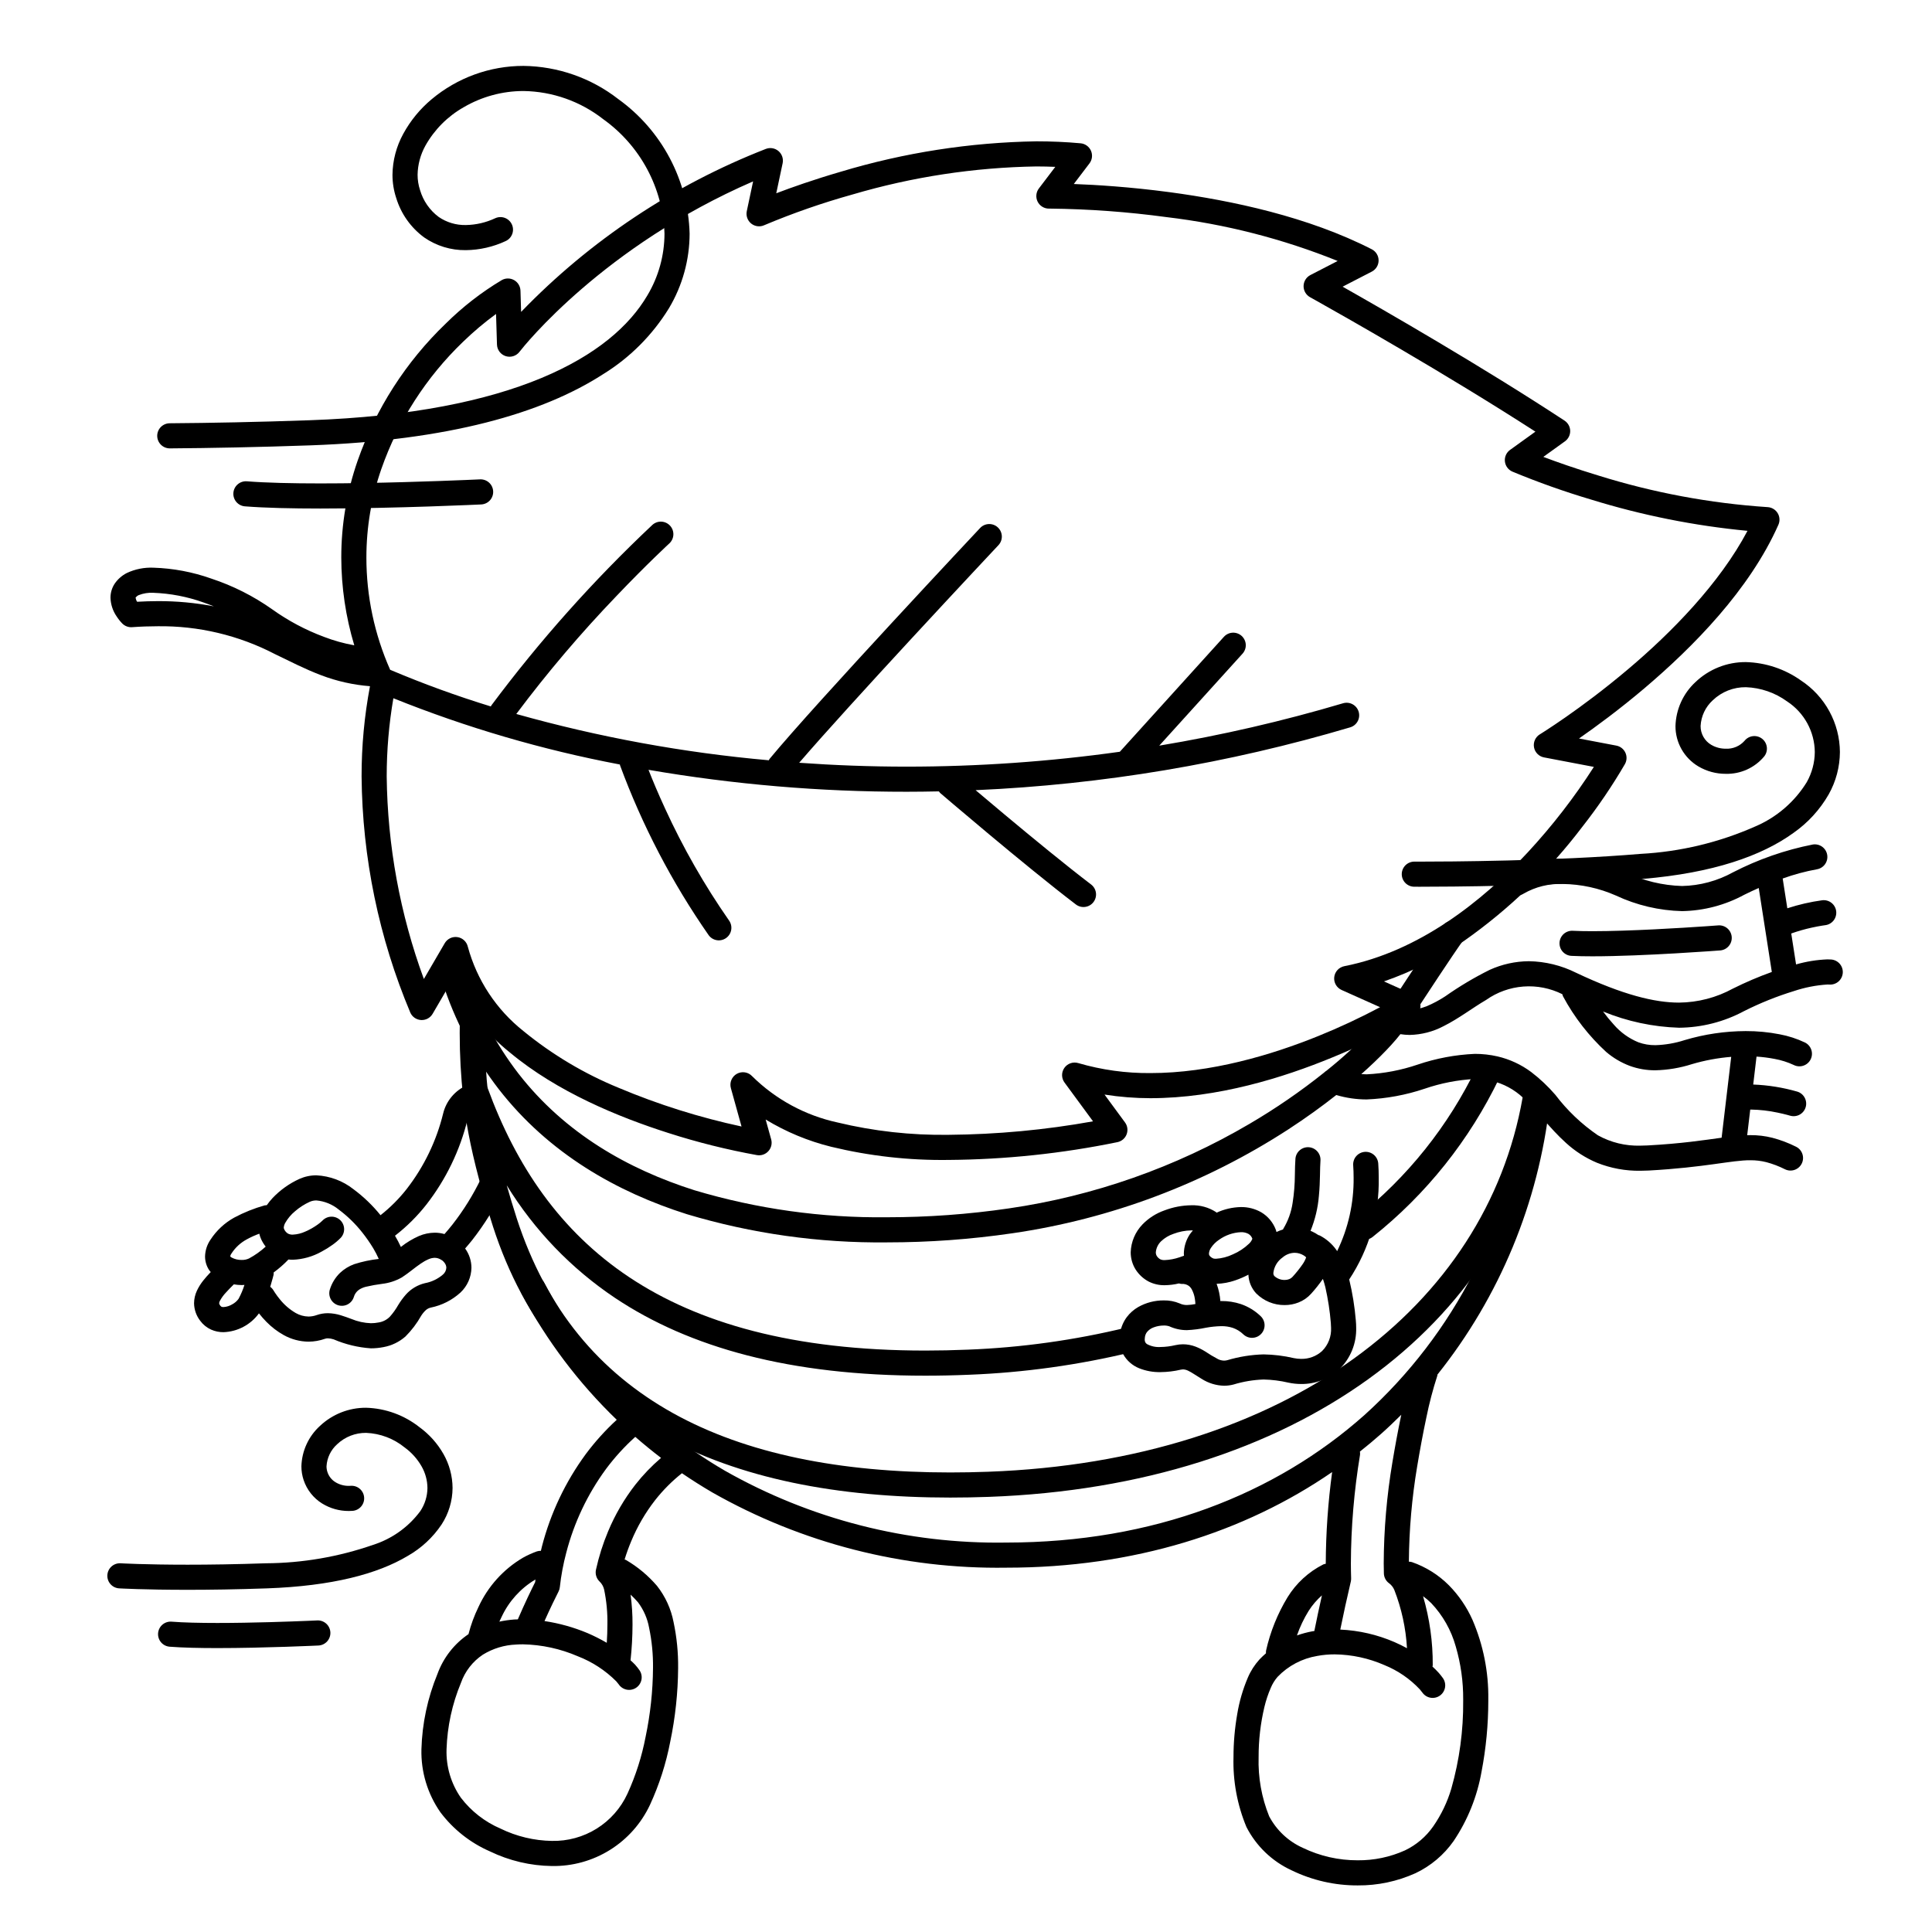 <svg width="200" height="200" viewBox="0 0 200 200" xmlns="http://www.w3.org/2000/svg"><g id="type=lost-connection, mode=dark"><g id="Layer 20"><path id="Vector" d="M50.542 113.414C50.305 111.26 50.187 109.094 50.188 106.926C50.188 106.131 50.203 105.337 50.232 104.545C50.243 104.201 50.118 103.867 49.883 103.615C49.649 103.363 49.324 103.215 48.98 103.203C48.636 103.19 48.301 103.314 48.049 103.548C47.797 103.782 47.647 104.107 47.634 104.451C47.604 105.273 47.589 106.098 47.588 106.926C47.587 109.189 47.71 111.45 47.958 113.7C47.977 113.869 48.029 114.034 48.111 114.183C48.193 114.333 48.304 114.465 48.438 114.572C48.571 114.678 48.724 114.758 48.888 114.805C49.052 114.853 49.223 114.868 49.393 114.849C49.563 114.83 49.727 114.778 49.877 114.696C50.026 114.614 50.158 114.503 50.265 114.37C50.372 114.236 50.451 114.083 50.499 113.919C50.546 113.755 50.561 113.584 50.542 113.414L50.542 113.414Z"/><path id="Vector_2" d="M152.856 110.495C149.951 116.54 145.714 121.849 140.463 126.022C140.33 126.129 140.22 126.262 140.138 126.412C140.057 126.562 140.006 126.726 139.988 126.896C139.97 127.066 139.985 127.238 140.034 127.401C140.082 127.565 140.162 127.718 140.27 127.851C140.377 127.983 140.51 128.094 140.66 128.175C140.81 128.257 140.974 128.308 141.144 128.326C141.314 128.344 141.485 128.328 141.649 128.28C141.813 128.231 141.965 128.151 142.098 128.044C147.653 123.624 152.134 118.004 155.207 111.606C155.281 111.451 155.324 111.284 155.333 111.113C155.341 110.942 155.317 110.771 155.259 110.609C155.202 110.448 155.113 110.299 154.998 110.172C154.883 110.045 154.744 109.942 154.59 109.869C154.435 109.796 154.267 109.754 154.096 109.746C153.925 109.738 153.754 109.764 153.593 109.822C153.432 109.88 153.284 109.969 153.157 110.085C153.031 110.201 152.929 110.34 152.856 110.495L152.856 110.495Z"/><path id="Vector_3" d="M130.375 171.791L130.378 171.788L130.379 171.787L130.375 171.791Z"/><path id="Vector_4" d="M135.865 168.869H135.867L135.868 168.868L135.865 168.869Z"/><path id="Vector_5" d="M149.992 164.11C148.915 163.03 147.607 162.21 146.166 161.709C146.062 161.681 145.954 161.666 145.846 161.665C145.87 158.358 146.158 155.057 146.707 151.795C146.979 150.167 147.304 148.381 147.661 146.719C147.955 145.265 148.332 143.828 148.79 142.416C148.804 142.375 148.797 142.334 148.807 142.292C155.247 134.225 159.274 124.5 160.425 114.241C160.464 113.9 160.366 113.557 160.153 113.287C159.94 113.018 159.629 112.844 159.288 112.803C158.946 112.762 158.603 112.858 158.332 113.069C158.061 113.281 157.886 113.591 157.843 113.932L157.843 113.932C156.5 126.458 150.589 138.05 141.239 146.493C132.018 154.687 119.404 159.683 104.167 159.686C93.967 159.848 83.909 157.279 75.036 152.244C67.111 147.627 60.635 140.886 56.34 132.783C56.26 132.631 56.151 132.497 56.019 132.388C55.887 132.279 55.735 132.198 55.572 132.147C55.408 132.097 55.236 132.08 55.066 132.096C54.896 132.113 54.731 132.162 54.58 132.243C54.429 132.323 54.295 132.433 54.187 132.565C54.078 132.697 53.996 132.849 53.947 133.013C53.897 133.176 53.88 133.348 53.897 133.518C53.914 133.689 53.964 133.854 54.045 134.005C56.611 138.816 59.918 143.193 63.845 146.976C62.671 148.055 61.6 149.241 60.646 150.519C58.535 153.392 56.992 156.641 56.1 160.093C56.059 160.251 56.03 160.389 55.993 160.541C55.849 160.537 55.706 160.558 55.569 160.602C55.069 160.782 54.585 161.003 54.122 161.262C52.109 162.452 50.507 164.229 49.532 166.354C49.093 167.254 48.746 168.196 48.498 169.166C47.017 170.167 45.892 171.612 45.283 173.293C44.263 175.769 43.702 178.409 43.626 181.086C43.569 183.413 44.258 185.698 45.59 187.606C46.922 189.375 48.687 190.769 50.716 191.654C52.717 192.623 54.907 193.141 57.13 193.17C59.252 193.206 61.34 192.629 63.141 191.506C64.942 190.383 66.38 188.764 67.282 186.843L67.284 186.84C68.245 184.755 68.95 182.56 69.382 180.305C69.907 177.797 70.181 175.243 70.199 172.681C70.218 171.082 70.06 169.486 69.728 167.923C69.465 166.552 68.877 165.265 68.014 164.17C67.097 163.1 66.008 162.192 64.791 161.483C64.748 161.465 64.704 161.45 64.659 161.438C64.854 160.796 65.083 160.164 65.343 159.546C65.974 158.025 66.807 156.596 67.818 155.296C68.631 154.261 69.563 153.326 70.594 152.508C71.609 153.201 72.652 153.861 73.725 154.489C82.995 159.756 93.506 162.448 104.167 162.286C117.384 162.29 128.828 158.632 137.903 152.387C137.476 155.53 137.255 158.697 137.242 161.869L137.242 161.882C137.154 161.895 137.067 161.918 136.984 161.95C135.461 162.719 134.182 163.895 133.287 165.347C132.253 167.049 131.503 168.909 131.066 170.852C131.05 170.95 131.045 171.049 131.052 171.148C130.821 171.349 130.595 171.56 130.378 171.788C129.875 172.343 129.468 172.978 129.176 173.667C128.659 174.878 128.29 176.147 128.077 177.447C127.82 178.918 127.69 180.408 127.691 181.902C127.622 184.378 128.079 186.842 129.03 189.129C130.042 191.108 131.691 192.689 133.711 193.617C135.841 194.652 138.18 195.185 140.549 195.177C142.608 195.193 144.647 194.763 146.524 193.916C148.109 193.166 149.472 192.018 150.479 190.582C151.937 188.415 152.922 185.965 153.371 183.391C153.833 180.98 154.067 178.531 154.068 176.076V176.059L154.068 175.937C154.11 173.095 153.549 170.277 152.423 167.668C151.83 166.347 151.007 165.142 149.992 164.11ZM51.935 167.36C52.68 165.768 53.883 164.435 55.39 163.532C55.403 163.524 55.417 163.521 55.43 163.514C55.418 163.609 55.407 163.697 55.398 163.782C54.991 164.593 54.321 165.974 53.605 167.637C53.487 167.642 53.369 167.641 53.251 167.649C52.727 167.687 52.207 167.761 51.693 167.871C51.767 167.705 51.848 167.534 51.935 167.36ZM66.042 165.865C66.627 166.642 67.021 167.546 67.194 168.503C67.482 169.877 67.618 171.278 67.599 172.681C67.581 175.066 67.325 177.444 66.836 179.778C66.447 181.818 65.814 183.803 64.951 185.691C64.264 187.178 63.158 188.431 61.769 189.298C60.379 190.164 58.767 190.606 57.13 190.57C55.288 190.54 53.475 190.107 51.819 189.299C50.194 188.602 48.777 187.498 47.704 186.092C46.686 184.625 46.168 182.87 46.226 181.085C46.303 178.726 46.806 176.4 47.712 174.221C48.132 173.021 48.932 171.991 49.991 171.287C51.026 170.651 52.207 170.291 53.421 170.244L53.426 170.243C53.658 170.227 53.893 170.22 54.132 170.22C56.089 170.259 58.019 170.679 59.815 171.456C61.31 172.034 62.668 172.919 63.8 174.054C63.887 174.149 63.968 174.25 64.043 174.355C64.234 174.642 64.53 174.842 64.868 174.911C65.206 174.979 65.557 174.911 65.845 174.721C66.132 174.53 66.332 174.233 66.401 173.896C66.47 173.558 66.401 173.206 66.211 172.919C66.073 172.719 65.923 172.527 65.761 172.347L65.753 172.337C65.611 172.177 65.433 172.028 65.273 171.874C65.406 170.646 65.475 169.412 65.478 168.177V168.173C65.484 167.137 65.417 166.102 65.277 165.075C65.546 165.325 65.801 165.588 66.042 165.865V165.865ZM65.772 153.692C64.618 155.174 63.667 156.804 62.946 158.539C62.41 159.817 61.991 161.142 61.694 162.496C61.647 162.712 61.655 162.938 61.719 163.15C61.783 163.363 61.9 163.555 62.06 163.71C62.294 163.932 62.459 164.217 62.535 164.531C62.786 165.73 62.901 166.954 62.878 168.178C62.878 168.785 62.853 169.418 62.813 170.062C62.171 169.689 61.508 169.354 60.826 169.06C59.397 168.461 57.9 168.042 56.367 167.811C56.971 166.458 57.511 165.361 57.821 164.751C57.894 164.609 57.939 164.454 57.954 164.295C58.085 163.099 58.306 161.915 58.615 160.752C59.423 157.622 60.821 154.675 62.733 152.069C63.632 150.863 64.647 149.749 65.764 148.743C66.627 149.495 67.516 150.221 68.432 150.921C67.456 151.755 66.565 152.683 65.772 153.692H65.772ZM142.967 148.436C143.687 147.796 144.38 147.132 145.06 146.456C144.715 148.09 144.404 149.801 144.143 151.367C143.558 154.833 143.256 158.34 143.242 161.854L143.242 161.901H143.243C143.244 162.244 143.254 162.566 143.259 162.867C143.262 163.066 143.311 163.26 143.401 163.437C143.491 163.613 143.621 163.767 143.78 163.885C144.029 164.066 144.224 164.312 144.342 164.596C145.092 166.524 145.534 168.558 145.652 170.624C145.235 170.396 144.802 170.182 144.351 169.986C142.577 169.219 140.677 168.781 138.746 168.693C139.07 167.102 139.429 165.451 139.834 163.73C139.859 163.622 139.87 163.51 139.868 163.399C139.854 162.88 139.842 162.37 139.842 161.869C139.856 158.096 140.173 154.33 140.789 150.607C140.801 150.494 140.797 150.379 140.778 150.267C141.524 149.673 142.258 149.067 142.967 148.436H142.967ZM135.473 166.754C135.852 166.158 136.314 165.618 136.846 165.152C136.562 166.416 136.296 167.654 136.06 168.842C135.996 168.853 135.932 168.857 135.868 168.869C135.322 168.971 134.784 169.114 134.26 169.299C134.57 168.409 134.977 167.555 135.473 166.754H135.473ZM150.244 185.148C149.832 186.543 149.2 187.864 148.371 189.059C147.626 190.133 146.613 190.994 145.432 191.556C143.897 192.245 142.231 192.593 140.549 192.577C138.583 192.584 136.641 192.144 134.87 191.29C133.376 190.621 132.149 189.471 131.384 188.024C130.599 186.081 130.227 183.996 130.291 181.902C130.285 180.153 130.486 178.409 130.89 176.708C131.05 176.032 131.27 175.372 131.547 174.735C131.72 174.316 131.959 173.928 132.256 173.586L132.26 173.582C133.355 172.443 134.787 171.686 136.346 171.425L136.349 171.424C136.95 171.312 137.56 171.257 138.171 171.259C139.944 171.281 141.695 171.66 143.318 172.372C144.707 172.935 145.956 173.792 146.981 174.884C147.082 175.002 147.181 175.127 147.25 175.223C147.451 175.504 147.755 175.693 148.095 175.749C148.435 175.806 148.784 175.725 149.064 175.524C149.344 175.324 149.534 175.02 149.59 174.68C149.647 174.34 149.566 173.991 149.365 173.711C149.233 173.527 149.093 173.354 148.957 173.194L148.953 173.19C148.753 172.958 148.52 172.741 148.289 172.523C148.301 172.478 148.31 172.433 148.317 172.387L148.317 172.387C148.333 169.967 147.995 167.558 147.314 165.236C147.611 165.454 147.892 165.693 148.156 165.95C149.358 167.217 150.231 168.759 150.699 170.442C151.222 172.226 151.481 174.077 151.468 175.937L151.468 176.057C151.495 179.131 151.083 182.192 150.243 185.148H150.244Z"/><path id="Vector_6" d="M51.536 121.386C51.382 121.312 51.215 121.269 51.045 121.259C50.874 121.25 50.703 121.274 50.542 121.33C50.381 121.386 50.233 121.474 50.105 121.588C49.978 121.701 49.874 121.839 49.8 121.993C48.985 123.69 47.988 125.294 46.828 126.777C46.567 127.109 46.291 127.432 46.012 127.75C45.684 127.655 45.343 127.607 45.002 127.608C44.441 127.613 43.886 127.73 43.37 127.951C42.71 128.244 42.088 128.619 41.521 129.067L41.498 129.084C41.316 128.686 41.114 128.298 40.89 127.922C42.109 126.979 43.206 125.888 44.156 124.675C46.173 122.077 47.62 119.082 48.4 115.886C48.462 115.63 48.582 115.391 48.753 115.19C48.923 114.989 49.138 114.83 49.38 114.726C49.694 114.588 49.941 114.331 50.066 114.011C50.191 113.692 50.185 113.336 50.049 113.021C49.913 112.706 49.658 112.458 49.34 112.33C49.022 112.202 48.666 112.205 48.35 112.339L48.35 112.339C47.737 112.602 47.195 113.005 46.765 113.515C46.335 114.025 46.029 114.627 45.873 115.276C45.179 118.107 43.898 120.762 42.114 123.067C41.319 124.083 40.405 125 39.392 125.797C38.575 124.785 37.633 123.881 36.589 123.106C35.492 122.24 34.151 121.738 32.755 121.669C32.15 121.667 31.551 121.793 30.998 122.039C29.955 122.513 29.013 123.183 28.223 124.013C28.005 124.247 27.803 124.496 27.619 124.758C27.543 124.759 27.468 124.767 27.393 124.781L27.393 124.781C26.302 125.088 25.247 125.512 24.247 126.045C23.252 126.595 22.408 127.381 21.788 128.334C21.436 128.846 21.241 129.449 21.227 130.07C21.227 130.58 21.379 131.078 21.665 131.5C21.711 131.568 21.765 131.622 21.815 131.683C21.538 131.973 21.276 132.26 21.044 132.556C20.783 132.881 20.562 133.236 20.384 133.613C20.194 134.019 20.093 134.461 20.088 134.91C20.098 135.567 20.321 136.204 20.724 136.724C21.014 137.12 21.401 137.435 21.847 137.638C22.253 137.819 22.692 137.91 23.136 137.907C23.855 137.881 24.56 137.693 25.195 137.355C25.831 137.018 26.382 136.54 26.806 135.958C27.047 136.264 27.303 136.556 27.576 136.833C28.106 137.376 28.712 137.84 29.375 138.209C30.159 138.646 31.039 138.879 31.936 138.888C32.515 138.886 33.09 138.786 33.636 138.593C33.733 138.558 33.837 138.541 33.94 138.542C34.145 138.55 34.348 138.586 34.543 138.651C35.766 139.175 37.069 139.489 38.397 139.579C38.833 139.579 39.267 139.536 39.694 139.453C40.543 139.3 41.334 138.918 41.98 138.347C42.615 137.71 43.161 136.989 43.602 136.204C43.738 135.988 43.902 135.79 44.09 135.617C44.235 135.49 44.41 135.402 44.599 135.361L44.602 135.36C45.748 135.126 46.809 134.587 47.673 133.798C48.023 133.468 48.304 133.071 48.498 132.631C48.692 132.19 48.796 131.716 48.804 131.234C48.8 130.528 48.577 129.841 48.166 129.266L48.168 129.265L48.156 129.251L48.151 129.243C48.395 128.959 48.642 128.676 48.873 128.384C50.149 126.752 51.245 124.988 52.142 123.122C52.292 122.811 52.312 122.454 52.198 122.128C52.085 121.803 51.846 121.536 51.536 121.386ZM24.696 134.455C24.525 134.69 24.303 134.883 24.047 135.02C23.771 135.189 23.459 135.287 23.136 135.307C23.063 135.31 22.99 135.298 22.921 135.271L22.815 135.178C22.679 134.985 22.693 134.947 22.688 134.91C22.693 134.832 22.715 134.756 22.752 134.688C22.923 134.363 23.139 134.063 23.393 133.799C23.615 133.549 23.899 133.261 24.206 132.956C24.473 133.002 24.743 133.026 25.014 133.03C25.111 133.029 25.208 133.021 25.305 133.015C25.148 133.513 24.944 133.995 24.696 134.455H24.696ZM25.776 130.276C25.537 130.385 25.276 130.438 25.014 130.43C24.655 130.436 24.301 130.351 23.984 130.183C23.925 130.151 23.872 130.109 23.829 130.057C23.85 129.945 23.898 129.839 23.97 129.749C24.362 129.144 24.9 128.648 25.534 128.305C25.954 128.073 26.392 127.875 26.843 127.712C26.887 127.914 26.953 128.11 27.04 128.297C27.166 128.565 27.321 128.817 27.503 129.05C26.979 129.528 26.399 129.94 25.776 130.276L25.776 130.276ZM45.848 131.946C45.318 132.401 44.677 132.707 43.99 132.833L43.994 132.832C43.233 133.013 42.544 133.423 42.022 134.007C41.722 134.348 41.452 134.715 41.217 135.105C40.972 135.538 40.682 135.943 40.349 136.314C40.038 136.627 39.635 136.832 39.199 136.9C38.935 136.952 38.666 136.979 38.398 136.979C37.704 136.956 37.02 136.806 36.379 136.539C36.036 136.415 35.678 136.276 35.28 136.157C34.846 136.021 34.395 135.949 33.94 135.942C33.544 135.941 33.151 136.008 32.777 136.139C32.507 136.236 32.223 136.286 31.936 136.288C31.472 136.279 31.017 136.154 30.614 135.923C29.975 135.549 29.41 135.059 28.95 134.478C28.78 134.272 28.621 134.057 28.473 133.835L28.355 133.652L28.33 133.61L28.326 133.603L28.325 133.603C28.237 133.449 28.118 133.315 27.975 133.209C28.187 132.517 28.313 131.993 28.319 131.975C28.33 131.892 28.334 131.809 28.328 131.726C28.877 131.324 29.39 130.875 29.861 130.383C30.011 130.4 30.162 130.409 30.313 130.408C31.358 130.368 32.38 130.079 33.291 129.566C33.687 129.357 34.068 129.12 34.43 128.858C34.731 128.645 35.011 128.405 35.269 128.142C35.506 127.892 35.633 127.558 35.624 127.214C35.615 126.87 35.469 126.544 35.22 126.307C34.97 126.07 34.637 125.941 34.293 125.95C33.949 125.958 33.622 126.103 33.384 126.352C33.235 126.499 33.074 126.633 32.903 126.754C32.499 127.046 32.065 127.293 31.607 127.491C31.2 127.679 30.761 127.787 30.313 127.808C30.13 127.817 29.949 127.776 29.788 127.689C29.61 127.57 29.473 127.399 29.396 127.199L29.394 127.195L29.374 127.089C29.388 126.912 29.441 126.741 29.531 126.589C29.793 126.13 30.137 125.722 30.545 125.386C31 124.992 31.509 124.664 32.057 124.414C32.276 124.316 32.515 124.267 32.755 124.269C33.605 124.345 34.413 124.676 35.072 125.218C35.984 125.901 36.804 126.7 37.509 127.596C37.92 128.114 38.298 128.658 38.641 129.224L38.643 129.227C38.855 129.581 39.044 129.948 39.21 130.325C38.347 130.42 37.496 130.601 36.67 130.865C36.121 131.064 35.619 131.373 35.195 131.773C34.712 132.244 34.354 132.828 34.152 133.471C34.099 133.633 34.078 133.805 34.091 133.975C34.104 134.145 34.15 134.311 34.227 134.463C34.304 134.616 34.411 134.752 34.54 134.863C34.67 134.974 34.82 135.059 34.982 135.112C35.144 135.165 35.315 135.186 35.486 135.173C35.656 135.16 35.822 135.114 35.974 135.037C36.127 134.96 36.262 134.854 36.373 134.724C36.485 134.595 36.569 134.444 36.623 134.282C36.706 133.973 36.894 133.703 37.155 133.518C37.373 133.375 37.614 133.271 37.867 133.208C38.423 133.077 38.985 132.976 39.551 132.905C40.275 132.823 40.974 132.594 41.606 132.233C42.313 131.777 42.935 131.225 43.535 130.821C43.795 130.638 44.072 130.481 44.363 130.354C44.564 130.264 44.781 130.214 45.002 130.208C45.239 130.211 45.47 130.282 45.668 130.412L45.685 130.422C45.812 130.492 45.921 130.59 46.005 130.707L46.035 130.75C46.141 130.89 46.2 131.059 46.204 131.234C46.197 131.371 46.161 131.505 46.1 131.627C46.039 131.75 45.953 131.858 45.848 131.946L45.848 131.946Z"/><path id="Vector_7" d="M27.041 128.299L27.04 128.298L27.039 128.295L27.041 128.299Z"/><path id="Vector_8" d="M159.129 112.548C158.96 112.518 158.788 112.522 158.621 112.559C158.455 112.597 158.297 112.666 158.157 112.764C158.018 112.862 157.899 112.987 157.807 113.131C157.716 113.275 157.653 113.436 157.624 113.604C155.723 124.443 149.631 133.802 140.136 140.651C130.642 147.494 117.729 151.797 102.271 152.356C100.948 152.404 99.647 152.428 98.365 152.428C86.968 152.43 77.237 150.502 69.656 146.281C62.076 142.052 56.576 135.579 53.503 126.155C53.101 124.907 52.758 123.761 52.457 122.7C55.314 127.354 59.144 131.336 63.684 134.371C71.37 139.495 81.771 142.412 95.778 142.41C97.252 142.41 98.768 142.378 100.324 142.313C106.031 142.091 111.7 141.299 117.25 139.951C117.582 139.866 117.868 139.654 118.045 139.36C118.221 139.065 118.274 138.713 118.192 138.38C118.11 138.047 117.9 137.759 117.607 137.581C117.314 137.402 116.962 137.347 116.628 137.426L116.628 137.426C111.247 138.733 105.749 139.5 100.215 139.715C98.693 139.779 97.214 139.81 95.778 139.81C82.118 139.808 72.277 136.974 65.126 132.208C57.978 127.438 53.431 120.702 50.47 112.605C50.365 112.318 50.162 112.076 49.897 111.924C49.632 111.771 49.321 111.717 49.02 111.771C48.719 111.825 48.446 111.984 48.25 112.219C48.055 112.454 47.948 112.751 47.949 113.057C47.95 113.21 47.996 117.542 51.029 126.953L51.029 126.956C54.258 136.932 60.267 144.046 68.392 148.553C76.514 153.068 86.683 155.026 98.365 155.028C99.679 155.028 101.012 155.004 102.365 154.955C118.248 154.379 131.671 149.955 141.656 142.761C151.64 135.572 158.171 125.586 160.185 114.052C160.244 113.713 160.167 113.363 159.968 113.081C159.77 112.799 159.468 112.607 159.129 112.548Z"/><path id="Vector_9" d="M184.019 53.113C183.908 52.934 183.755 52.785 183.574 52.677C183.393 52.57 183.188 52.508 182.978 52.497C177.021 52.101 171.133 51 165.435 49.218C163.083 48.505 161.133 47.813 159.764 47.297L162.006 45.684C162.177 45.561 162.315 45.398 162.409 45.209C162.504 45.02 162.55 44.812 162.546 44.601C162.541 44.39 162.486 44.184 162.383 43.999C162.281 43.815 162.136 43.658 161.96 43.542C153.382 37.91 143.284 32.107 138.987 29.677L142.009 28.117C142.221 28.007 142.399 27.841 142.523 27.637C142.647 27.433 142.712 27.199 142.712 26.96C142.712 26.721 142.646 26.487 142.521 26.283C142.396 26.079 142.218 25.914 142.005 25.805C135.426 22.439 127.553 20.764 121.09 19.896C116.961 19.345 113.416 19.131 111.16 19.048L112.781 16.916C112.922 16.731 113.01 16.512 113.037 16.281C113.064 16.051 113.03 15.818 112.936 15.605C112.843 15.393 112.694 15.209 112.506 15.074C112.317 14.938 112.096 14.855 111.865 14.834C110.337 14.694 108.808 14.63 107.292 14.63C100.422 14.74 93.601 15.8 87.022 17.781C84.218 18.597 81.927 19.41 80.358 20.008L81.018 16.899C81.067 16.669 81.052 16.43 80.976 16.208C80.9 15.986 80.766 15.789 80.587 15.637C80.407 15.485 80.191 15.385 79.959 15.346C79.727 15.308 79.49 15.333 79.271 15.419C69.712 19.151 61.072 24.905 53.945 32.288L53.879 30.089C53.872 29.867 53.808 29.65 53.693 29.459C53.579 29.268 53.417 29.11 53.224 29C53.03 28.89 52.812 28.831 52.589 28.829C52.367 28.827 52.148 28.883 51.953 28.99C49.837 30.254 47.884 31.771 46.134 33.506C42.023 37.457 38.899 42.321 37.018 47.703C35.898 50.92 35.328 54.302 35.329 57.708C35.334 60.789 35.788 63.853 36.676 66.803C35.605 66.611 34.555 66.318 33.539 65.928C31.634 65.219 29.83 64.26 28.177 63.077C26.245 61.709 24.12 60.636 21.871 59.895C19.945 59.211 17.924 58.83 15.881 58.767C14.933 58.726 13.989 58.914 13.13 59.317C12.622 59.576 12.187 59.958 11.867 60.429C11.585 60.86 11.436 61.363 11.438 61.878C11.458 62.566 11.677 63.235 12.068 63.802C12.24 64.07 12.438 64.32 12.66 64.548C12.792 64.68 12.95 64.781 13.124 64.847C13.299 64.912 13.485 64.939 13.671 64.925C14.606 64.859 15.485 64.829 16.316 64.829C20.545 64.772 24.722 65.765 28.473 67.718C30.041 68.468 31.556 69.262 33.251 69.902C34.871 70.519 36.572 70.9 38.301 71.035C37.718 74.114 37.427 77.241 37.431 80.375C37.505 88.781 39.22 97.092 42.482 104.84C42.581 105.056 42.738 105.24 42.935 105.373C43.133 105.506 43.362 105.582 43.6 105.594C43.837 105.605 44.073 105.551 44.282 105.438C44.491 105.324 44.665 105.156 44.785 104.95L46.853 101.405C48.222 104.346 50.252 106.931 52.785 108.957C57.683 113.037 64.052 115.651 69.212 117.293C72.211 118.256 75.271 119.02 78.371 119.579C78.586 119.613 78.807 119.594 79.012 119.521C79.218 119.448 79.402 119.325 79.547 119.162C79.693 119 79.795 118.804 79.845 118.591C79.894 118.379 79.89 118.157 79.832 117.947L79.26 115.892C81.361 117.169 83.644 118.119 86.03 118.71C90.011 119.674 94.097 120.133 98.193 120.076C104.073 120.033 109.935 119.415 115.696 118.231C115.907 118.183 116.102 118.084 116.265 117.943C116.429 117.801 116.554 117.62 116.629 117.418C116.705 117.216 116.729 116.997 116.7 116.783C116.67 116.569 116.588 116.366 116.459 116.192L114.34 113.309C115.911 113.558 117.499 113.683 119.089 113.685C126.056 113.68 132.854 111.558 137.94 109.458C140.872 108.263 143.711 106.85 146.433 105.232C146.633 105.108 146.796 104.931 146.903 104.721C147.011 104.511 147.059 104.276 147.043 104.04C147.027 103.805 146.947 103.578 146.812 103.385C146.677 103.192 146.492 103.038 146.277 102.942L143.266 101.595C146.209 100.575 149.001 99.163 151.567 97.397C156.225 94.119 160.349 90.141 163.791 85.604C165.414 83.538 166.892 81.363 168.215 79.093C168.315 78.913 168.371 78.712 168.378 78.507C168.385 78.301 168.344 78.097 168.256 77.911C168.169 77.725 168.039 77.561 167.877 77.435C167.714 77.309 167.524 77.223 167.322 77.185L163.457 76.449C165.192 75.243 167.601 73.474 170.21 71.267C175.284 66.965 181.116 61.053 184.101 54.32C184.186 54.127 184.223 53.917 184.208 53.707C184.194 53.496 184.129 53.293 184.019 53.113ZM14.194 62.294C14.112 62.168 14.059 62.026 14.037 61.878L14.046 61.848C14.131 61.744 14.239 61.661 14.362 61.607C14.845 61.418 15.363 61.336 15.881 61.367C17.642 61.432 19.383 61.767 21.042 62.359C21.407 62.482 21.773 62.626 22.139 62.769C20.22 62.399 18.27 62.218 16.316 62.229C15.639 62.229 14.926 62.255 14.194 62.294ZM168.531 69.282C166.07 71.364 163.778 73.055 162.106 74.222C161.27 74.805 160.589 75.257 160.12 75.562C159.885 75.715 159.703 75.831 159.581 75.908L159.443 75.994L159.401 76.02C159.177 76.157 159 76.358 158.893 76.598C158.785 76.837 158.753 77.104 158.8 77.362C158.847 77.62 158.971 77.858 159.156 78.044C159.341 78.231 159.578 78.357 159.836 78.406L164.997 79.389C162.982 82.537 160.69 85.499 158.149 88.24C153.465 93.284 146.897 98.499 139.16 100.02C138.889 100.074 138.642 100.212 138.456 100.415C138.269 100.618 138.151 100.875 138.12 101.149C138.089 101.423 138.146 101.7 138.283 101.94C138.42 102.179 138.629 102.369 138.881 102.482L142.866 104.265C140.791 105.368 138.66 106.363 136.482 107.245C131.645 109.207 125.321 111.089 119.089 111.085C116.562 111.107 114.046 110.758 111.621 110.05C111.36 109.972 111.08 109.977 110.822 110.066C110.565 110.155 110.341 110.323 110.184 110.546C110.027 110.768 109.943 111.035 109.946 111.308C109.949 111.581 110.037 111.846 110.199 112.065L113.15 116.08C108.213 116.97 103.209 117.437 98.193 117.476C94.32 117.532 90.455 117.102 86.689 116.195C83.355 115.47 80.295 113.811 77.867 111.413C77.669 111.199 77.405 111.057 77.117 111.012C76.829 110.966 76.534 111.018 76.279 111.16C76.025 111.302 75.825 111.525 75.713 111.794C75.6 112.063 75.582 112.362 75.66 112.643L76.763 116.615C72.415 115.681 68.163 114.344 64.064 112.62C60.493 111.159 57.16 109.173 54.175 106.727C51.375 104.505 49.361 101.446 48.427 97.996C48.367 97.743 48.233 97.514 48.042 97.338C47.85 97.162 47.611 97.048 47.354 97.01C47.097 96.971 46.834 97.011 46.6 97.123C46.365 97.236 46.17 97.416 46.039 97.64L43.878 101.346C41.41 94.626 40.11 87.533 40.031 80.375C40.031 77.663 40.262 74.955 40.722 72.282C48.297 75.326 56.151 77.623 64.173 79.142C64.18 79.167 64.174 79.192 64.183 79.217L64.182 79.217C66.479 85.442 69.56 91.349 73.35 96.795C73.549 97.077 73.851 97.268 74.191 97.326C74.531 97.385 74.88 97.306 75.162 97.107C75.444 96.909 75.635 96.606 75.693 96.266C75.752 95.927 75.673 95.577 75.474 95.296C72.922 91.632 70.702 87.747 68.843 83.688C68.105 82.089 67.551 80.752 67.184 79.819C67.166 79.772 67.153 79.737 67.135 79.692C75.961 81.21 84.9 81.969 93.855 81.962C94.96 81.962 96.073 81.946 97.192 81.923C97.229 81.979 97.27 82.033 97.316 82.082L97.316 82.082C97.326 82.09 106.068 89.585 111.374 93.629C111.51 93.733 111.665 93.808 111.83 93.852C111.995 93.896 112.167 93.906 112.336 93.883C112.505 93.861 112.668 93.805 112.816 93.719C112.964 93.633 113.093 93.519 113.196 93.383C113.3 93.247 113.375 93.092 113.419 92.927C113.463 92.762 113.473 92.59 113.451 92.421C113.428 92.252 113.372 92.089 113.286 91.941C113.2 91.794 113.086 91.665 112.95 91.561C110.357 89.586 106.862 86.716 104.027 84.347C102.868 83.38 101.831 82.506 100.995 81.798C114.141 81.22 127.167 79.035 139.782 75.291C140.11 75.191 140.385 74.965 140.547 74.663C140.71 74.361 140.746 74.007 140.648 73.678C140.551 73.349 140.327 73.073 140.026 72.908C139.725 72.743 139.372 72.704 139.042 72.799C132.793 74.653 126.436 76.119 120.006 77.189L128.626 67.668C128.741 67.541 128.829 67.393 128.887 67.233C128.945 67.072 128.97 66.901 128.962 66.73C128.953 66.56 128.911 66.392 128.838 66.238C128.765 66.084 128.662 65.945 128.536 65.83C128.409 65.716 128.261 65.627 128.1 65.57C127.939 65.512 127.769 65.487 127.598 65.496C127.427 65.504 127.26 65.546 127.106 65.62C126.951 65.693 126.813 65.796 126.698 65.923L115.926 77.821C108.614 78.846 101.239 79.361 93.855 79.362C90.056 79.362 86.346 79.219 82.731 78.962C85.408 75.852 90.07 70.746 94.273 66.196C96.693 63.577 98.965 61.136 100.632 59.35C101.465 58.458 102.147 57.729 102.621 57.223C103.095 56.717 103.359 56.436 103.36 56.435C103.594 56.184 103.72 55.849 103.709 55.506C103.697 55.162 103.55 54.836 103.299 54.601C103.049 54.365 102.715 54.239 102.371 54.249C102.027 54.259 101.701 54.405 101.465 54.655C101.463 54.657 97.211 59.184 92.364 64.432C87.511 69.686 82.082 75.637 79.66 78.567C79.633 78.611 79.609 78.657 79.587 78.703C70.744 77.918 61.993 76.314 53.446 73.911C56.652 69.63 60.117 65.55 63.822 61.693C65.418 60.019 66.789 58.655 67.76 57.712C68.245 57.24 68.63 56.873 68.892 56.626C69.024 56.502 69.125 56.408 69.192 56.345L69.292 56.253C69.544 56.019 69.693 55.695 69.707 55.351C69.72 55.008 69.597 54.673 69.365 54.42C69.132 54.167 68.809 54.016 68.466 54.001C68.122 53.986 67.787 54.107 67.533 54.338C61.44 60.071 55.861 66.326 50.86 73.032C50.837 73.063 50.833 73.1 50.814 73.132C47.288 72.051 43.819 70.788 40.423 69.35C40.413 69.346 40.403 69.347 40.393 69.344C38.766 65.68 37.926 61.716 37.929 57.708C37.928 54.592 38.45 51.498 39.474 48.555C41.222 43.558 44.123 39.043 47.941 35.377C49.01 34.341 50.149 33.38 51.35 32.501L51.447 35.668C51.455 35.937 51.546 36.196 51.707 36.41C51.869 36.625 52.093 36.784 52.348 36.867C52.604 36.949 52.879 36.95 53.135 36.869C53.391 36.789 53.616 36.631 53.779 36.418L53.798 36.394C54.243 35.817 62.47 25.497 77.961 18.777L77.307 21.859C77.258 22.094 77.274 22.337 77.354 22.563C77.434 22.789 77.575 22.989 77.761 23.14C77.948 23.29 78.172 23.387 78.41 23.418C78.647 23.449 78.889 23.414 79.108 23.316L79.141 23.302C82.106 22.056 85.147 20.999 88.246 20.135C94.434 18.31 100.841 17.333 107.292 17.23C107.942 17.23 108.593 17.247 109.244 17.273L107.544 19.509C107.397 19.702 107.307 19.933 107.285 20.176C107.262 20.418 107.308 20.662 107.417 20.879C107.527 21.096 107.695 21.279 107.902 21.405C108.11 21.532 108.349 21.598 108.592 21.595L108.703 21.595C112.731 21.639 116.753 21.932 120.746 22.474C126.83 23.196 132.792 24.723 138.474 27.016L135.65 28.474C135.441 28.582 135.265 28.744 135.141 28.945C135.017 29.145 134.95 29.375 134.946 29.61C134.943 29.845 135.003 30.077 135.121 30.28C135.239 30.484 135.41 30.652 135.616 30.766C135.616 30.766 135.829 30.884 136.227 31.107C138.864 32.583 149.568 38.63 158.945 44.684L156.32 46.574C156.133 46.708 155.986 46.889 155.892 47.099C155.798 47.309 155.762 47.54 155.787 47.768C155.811 47.996 155.896 48.214 156.032 48.399C156.168 48.584 156.351 48.73 156.561 48.821C159.216 49.924 161.926 50.887 164.681 51.706C169.962 53.34 175.397 54.428 180.9 54.952C178.007 60.42 173.002 65.51 168.531 69.282Z"/><path id="Vector_10" d="M36.303 153.81L36.103 153.817C35.619 153.821 35.143 153.689 34.728 153.438C34.333 153.198 34.038 152.824 33.895 152.384C33.832 152.192 33.8 151.99 33.801 151.788C33.826 151.353 33.936 150.928 34.126 150.536C34.315 150.144 34.58 149.793 34.905 149.503C35.714 148.739 36.788 148.319 37.9 148.33C39.358 148.389 40.758 148.919 41.889 149.841C42.602 150.358 43.198 151.021 43.636 151.786C44.03 152.469 44.241 153.242 44.249 154.03C44.242 154.883 43.987 155.714 43.515 156.424C42.294 158.073 40.585 159.296 38.63 159.921C35.061 161.163 31.312 161.808 27.533 161.83C24.382 161.94 21.657 161.977 19.424 161.977C17.191 161.977 15.451 161.94 14.273 161.904C13.683 161.885 13.234 161.867 12.934 161.853C12.633 161.84 12.488 161.831 12.488 161.831C12.143 161.811 11.805 161.928 11.547 162.157C11.29 162.387 11.134 162.709 11.114 163.053C11.093 163.397 11.211 163.735 11.44 163.993C11.669 164.25 11.991 164.407 12.335 164.427C12.358 164.428 14.901 164.577 19.424 164.577C21.685 164.577 24.441 164.54 27.624 164.428C34.405 164.186 39.097 162.93 42.214 161.065C43.612 160.269 44.806 159.161 45.704 157.827C46.444 156.698 46.842 155.38 46.849 154.03C46.841 152.797 46.516 151.587 45.905 150.516C45.287 149.429 44.444 148.486 43.434 147.749C41.855 146.497 39.914 145.789 37.9 145.73C36.12 145.719 34.404 146.397 33.111 147.621C32.53 148.152 32.061 148.795 31.733 149.511C31.405 150.226 31.224 151.001 31.201 151.788C31.2 152.27 31.277 152.749 31.428 153.206C31.763 154.218 32.442 155.08 33.348 155.642C34.176 156.152 35.13 156.421 36.103 156.417C36.233 156.417 36.363 156.413 36.494 156.403C36.664 156.391 36.83 156.345 36.983 156.268C37.135 156.191 37.271 156.085 37.383 155.956C37.494 155.827 37.579 155.677 37.633 155.515C37.687 155.353 37.708 155.182 37.695 155.011C37.683 154.841 37.637 154.675 37.56 154.522C37.483 154.37 37.377 154.234 37.248 154.123C37.119 154.011 36.969 153.926 36.807 153.872C36.645 153.819 36.474 153.798 36.303 153.81L36.303 153.81Z"/><path id="Vector_11" d="M17.559 170.466C18.918 170.572 20.66 170.609 22.501 170.609C27.401 170.609 32.962 170.343 32.973 170.343C33.316 170.324 33.637 170.171 33.867 169.916C34.097 169.662 34.217 169.326 34.201 168.983C34.184 168.641 34.033 168.318 33.78 168.086C33.527 167.855 33.193 167.732 32.85 167.746C32.849 167.746 32.507 167.762 31.914 167.787C30.134 167.861 26.109 168.009 22.501 168.009C20.699 168.009 18.996 167.971 17.764 167.874C17.593 167.86 17.422 167.88 17.26 167.933C17.097 167.986 16.947 168.07 16.817 168.181C16.687 168.292 16.581 168.427 16.503 168.579C16.426 168.731 16.379 168.897 16.365 169.068C16.352 169.238 16.372 169.409 16.425 169.571C16.478 169.734 16.562 169.884 16.673 170.014C16.784 170.144 16.919 170.25 17.071 170.328C17.223 170.405 17.389 170.452 17.559 170.466L17.559 170.466Z"/><path id="Vector_12" d="M162.674 98.951C163.323 98.983 164.057 98.997 164.848 98.997C170.13 98.996 178.062 98.388 178.079 98.388C178.421 98.359 178.738 98.197 178.96 97.935C179.183 97.674 179.293 97.335 179.267 96.993C179.241 96.651 179.081 96.333 178.821 96.108C178.561 95.884 178.223 95.771 177.881 95.795C177.879 95.795 177.391 95.832 176.569 95.889C174.109 96.059 168.676 96.397 164.848 96.397C164.087 96.397 163.391 96.383 162.805 96.354C162.634 96.345 162.464 96.371 162.303 96.428C162.142 96.485 161.994 96.574 161.867 96.688C161.741 96.803 161.638 96.941 161.565 97.095C161.492 97.25 161.45 97.417 161.441 97.587C161.433 97.758 161.458 97.928 161.515 98.089C161.572 98.25 161.661 98.398 161.775 98.525C161.89 98.651 162.028 98.754 162.182 98.827C162.337 98.9 162.504 98.942 162.674 98.951L162.674 98.951Z"/><path id="Vector_13" d="M51.27 22.589C50.315 23.038 49.275 23.28 48.219 23.296C47.217 23.317 46.233 23.023 45.407 22.454C44.483 21.762 43.808 20.789 43.484 19.681C43.314 19.169 43.228 18.632 43.229 18.091C43.248 17.034 43.527 15.998 44.041 15.074C44.974 13.415 46.342 12.042 47.997 11.103C49.877 10.003 52.015 9.422 54.193 9.422C57.192 9.466 60.093 10.492 62.453 12.343C64.347 13.698 65.903 15.471 67.002 17.524C68.101 19.578 68.712 21.857 68.788 24.185C68.784 26.439 68.17 28.65 67.013 30.584C65.165 33.731 61.721 36.769 56.059 39.127C50.403 41.484 42.548 43.137 32.033 43.504C26.619 43.694 21.772 43.786 17.566 43.817C17.395 43.818 17.226 43.853 17.069 43.919C16.912 43.986 16.769 44.083 16.649 44.204C16.407 44.45 16.273 44.781 16.275 45.126C16.278 45.471 16.417 45.8 16.663 46.043C16.909 46.285 17.24 46.419 17.585 46.417C21.814 46.386 26.684 46.294 32.124 46.103C46.441 45.596 56.162 42.782 62.416 38.747C65.201 37.033 67.543 34.688 69.255 31.901C70.646 29.567 71.383 26.902 71.388 24.185C71.313 21.452 70.608 18.773 69.328 16.358C68.047 13.942 66.227 11.855 64.007 10.259C61.198 8.073 57.752 6.866 54.193 6.822C50.716 6.819 47.35 8.041 44.684 10.273C43.489 11.27 42.492 12.484 41.747 13.851C41.032 15.151 40.648 16.607 40.629 18.091C40.628 18.911 40.759 19.726 41.018 20.503C41.517 22.136 42.529 23.564 43.904 24.576C45.169 25.455 46.678 25.917 48.219 25.896C49.647 25.88 51.054 25.559 52.348 24.955C52.661 24.812 52.904 24.55 53.025 24.227C53.145 23.905 53.133 23.547 52.99 23.234C52.847 22.921 52.586 22.677 52.264 22.556C51.941 22.435 51.584 22.447 51.27 22.589L51.27 22.589Z"/><path id="Vector_14" d="M25.347 52.416C27.476 52.584 30.243 52.642 33.166 52.643C40.953 52.642 49.814 52.22 49.825 52.22C50.167 52.201 50.489 52.047 50.719 51.793C50.949 51.538 51.069 51.203 51.052 50.86C51.036 50.517 50.885 50.194 50.632 49.963C50.378 49.731 50.044 49.609 49.701 49.623C49.699 49.623 49.152 49.649 48.204 49.688C45.361 49.806 38.94 50.043 33.167 50.043C30.282 50.043 27.554 49.983 25.552 49.824C25.209 49.799 24.87 49.911 24.61 50.135C24.349 50.358 24.187 50.676 24.16 51.019C24.133 51.361 24.243 51.7 24.465 51.962C24.688 52.224 25.005 52.388 25.347 52.416L25.347 52.416Z"/><path id="Vector_15" d="M139.67 132.449C141.732 129.327 142.798 125.653 142.726 121.912C142.726 121.4 142.708 120.909 142.676 120.448C142.664 120.278 142.619 120.111 142.543 119.958C142.467 119.806 142.362 119.669 142.233 119.557C142.104 119.445 141.955 119.359 141.793 119.305C141.631 119.25 141.46 119.228 141.29 119.24C141.12 119.252 140.953 119.297 140.801 119.373C140.648 119.449 140.511 119.554 140.399 119.683C140.287 119.811 140.201 119.961 140.147 120.123C140.092 120.285 140.07 120.456 140.082 120.626C140.11 121.03 140.126 121.461 140.126 121.912C140.155 124.546 139.57 127.151 138.419 129.52C138.391 129.481 138.373 129.435 138.344 129.397C137.894 128.763 137.298 128.247 136.607 127.891C136.566 127.877 136.524 127.865 136.481 127.856C136.271 127.711 136.049 127.585 135.817 127.478C135.768 127.456 135.715 127.439 135.665 127.419C136.14 126.256 136.433 125.028 136.533 123.776C136.608 123.007 136.631 122.285 136.644 121.659C136.658 121.035 136.664 120.502 136.694 120.156C136.72 119.814 136.61 119.475 136.387 119.214C136.164 118.953 135.847 118.79 135.505 118.762C135.163 118.733 134.824 118.842 134.561 119.063C134.298 119.283 134.134 119.599 134.103 119.941L134.103 119.941C134.062 120.444 134.059 120.995 134.045 121.602C134.04 122.578 133.963 123.552 133.812 124.516C133.672 125.47 133.342 126.387 132.842 127.212C132.829 127.232 132.829 127.255 132.817 127.275C132.585 127.344 132.358 127.431 132.14 127.536C132.119 127.461 132.105 127.385 132.077 127.313L132.076 127.311C131.793 126.551 131.259 125.91 130.563 125.495C129.921 125.129 129.193 124.943 128.455 124.955C127.585 124.974 126.729 125.172 125.94 125.536C125.917 125.517 125.904 125.49 125.879 125.472C125.12 124.983 124.229 124.738 123.326 124.769C122.375 124.78 121.434 124.96 120.546 125.3C119.686 125.6 118.907 126.096 118.272 126.749C117.52 127.526 117.084 128.556 117.05 129.637C117.048 130.264 117.223 130.88 117.554 131.412C117.887 131.937 118.35 132.367 118.899 132.66C119.42 132.926 119.999 133.058 120.583 133.044C121.076 133.037 121.566 132.975 122.045 132.86C122.135 132.888 122.228 132.905 122.322 132.912L122.322 132.912L122.343 132.912C122.597 132.894 122.85 132.964 123.06 133.109C123.188 133.209 123.295 133.334 123.372 133.477C123.529 133.771 123.635 134.088 123.686 134.417C123.719 134.608 123.739 134.801 123.748 134.994C123.459 135.052 123.165 135.086 122.87 135.096C122.611 135.099 122.354 135.043 122.12 134.931C121.598 134.712 121.036 134.605 120.47 134.618C119.545 134.612 118.634 134.848 117.829 135.303C117.368 135.567 116.966 135.922 116.646 136.346C116.293 136.82 116.059 137.372 115.962 137.956C115.922 138.186 115.901 138.418 115.901 138.651C115.895 139.184 116.021 139.709 116.268 140.181C116.638 140.848 117.228 141.366 117.937 141.647C118.631 141.922 119.373 142.056 120.12 142.042C120.837 142.036 121.552 141.95 122.251 141.785L122.465 141.759C122.654 141.766 122.838 141.815 123.006 141.902C123.35 142.057 123.803 142.386 124.388 142.736C125.083 143.182 125.886 143.429 126.711 143.451C127.039 143.451 127.366 143.409 127.684 143.327C128.698 143.017 129.748 142.842 130.807 142.806C131.675 142.824 132.538 142.933 133.382 143.132C133.815 143.224 134.257 143.271 134.7 143.271C136.164 143.287 137.578 142.74 138.651 141.745C139.222 141.187 139.671 140.516 139.971 139.776C140.27 139.036 140.413 138.242 140.391 137.444C140.391 137.198 140.379 136.948 140.355 136.694C140.236 135.263 140.007 133.844 139.67 132.449ZM123.166 127.78C122.776 128.373 122.563 129.063 122.55 129.772C122.55 129.845 122.561 129.918 122.566 129.992C122.432 130.043 122.282 130.098 122.107 130.153C121.615 130.323 121.102 130.421 120.583 130.444C120.432 130.454 120.28 130.43 120.139 130.375C119.986 130.297 119.855 130.18 119.76 130.036C119.686 129.917 119.648 129.778 119.65 129.637C119.687 129.199 119.885 128.79 120.205 128.488C120.566 128.147 120.997 127.889 121.467 127.731C122.061 127.503 122.69 127.381 123.327 127.369C123.384 127.369 123.433 127.375 123.488 127.377C123.374 127.506 123.266 127.641 123.166 127.78ZM132.773 130.171C133.119 129.869 133.56 129.699 134.018 129.689C134.347 129.691 134.669 129.783 134.95 129.955C135.046 130.012 135.134 130.081 135.213 130.16C135.122 130.421 134.993 130.667 134.833 130.891C134.517 131.345 134.17 131.778 133.796 132.186C133.705 132.287 133.59 132.366 133.463 132.415C133.31 132.474 133.148 132.503 132.984 132.501C132.593 132.506 132.215 132.363 131.925 132.1C131.885 132.054 131.856 132.001 131.838 131.943C131.819 131.885 131.813 131.824 131.819 131.764C131.856 131.446 131.961 131.14 132.125 130.865C132.289 130.591 132.51 130.354 132.772 130.171L132.773 130.171ZM125.364 129.17C125.583 128.842 125.865 128.56 126.194 128.342C126.856 127.867 127.641 127.594 128.455 127.555C128.728 127.544 128.999 127.605 129.241 127.733C129.43 127.848 129.573 128.025 129.644 128.234L129.643 128.238C129.568 128.437 129.447 128.615 129.288 128.756C128.802 129.219 128.236 129.591 127.618 129.853C127.07 130.115 126.477 130.269 125.87 130.307L125.675 130.293L125.628 130.283L125.618 130.28C125.461 130.223 125.322 130.125 125.217 129.996C125.17 129.931 125.147 129.852 125.15 129.772C125.165 129.555 125.238 129.347 125.364 129.17ZM136.864 139.857C136.273 140.395 135.499 140.686 134.7 140.671C134.438 140.671 134.178 140.643 133.923 140.589C132.901 140.351 131.856 140.223 130.807 140.206C129.531 140.24 128.265 140.443 127.042 140.808C126.934 140.836 126.823 140.851 126.711 140.851C126.498 140.846 126.288 140.795 126.096 140.701C125.625 140.452 125.167 140.178 124.725 139.88C124.414 139.688 124.085 139.526 123.744 139.395C123.335 139.241 122.902 139.161 122.465 139.159C122.198 139.159 121.931 139.19 121.671 139.25C121.162 139.371 120.642 139.436 120.12 139.442C119.642 139.473 119.165 139.37 118.743 139.144C118.668 139.098 118.606 139.033 118.562 138.957C118.516 138.862 118.495 138.757 118.5 138.651C118.501 138.566 118.509 138.48 118.524 138.396C118.551 138.217 118.622 138.047 118.729 137.901C118.914 137.674 119.158 137.502 119.435 137.406C119.766 137.282 120.116 137.218 120.47 137.218C120.664 137.211 120.858 137.238 121.043 137.298C121.616 137.562 122.239 137.698 122.87 137.696C123.532 137.666 124.19 137.582 124.839 137.445C125.362 137.349 125.892 137.295 126.425 137.283C126.831 137.276 127.236 137.336 127.623 137.461C128.031 137.603 128.404 137.833 128.713 138.135C128.963 138.372 129.297 138.501 129.642 138.492C129.813 138.487 129.981 138.449 130.137 138.38C130.293 138.311 130.433 138.211 130.551 138.088C130.669 137.964 130.761 137.818 130.822 137.659C130.883 137.499 130.913 137.33 130.908 137.159C130.904 136.988 130.866 136.82 130.796 136.664C130.727 136.508 130.628 136.367 130.504 136.25L130.504 136.25C129.923 135.69 129.226 135.264 128.464 135.001C127.806 134.783 127.117 134.675 126.425 134.683C126.392 134.683 126.364 134.688 126.332 134.688C126.287 134.077 126.157 133.475 125.944 132.9C126.601 132.879 127.25 132.758 127.87 132.542C128.34 132.382 128.796 132.185 129.235 131.953C129.263 132.675 129.548 133.362 130.039 133.891C130.425 134.279 130.884 134.585 131.39 134.793C131.895 135.001 132.437 135.106 132.984 135.101C133.478 135.103 133.969 135.011 134.429 134.829C134.928 134.631 135.374 134.32 135.733 133.92C136.171 133.437 136.576 132.926 136.947 132.39C137.04 132.665 137.128 132.955 137.206 133.277C137.477 134.485 137.665 135.709 137.767 136.943C137.783 137.117 137.791 137.285 137.791 137.444C137.814 137.888 137.744 138.333 137.584 138.749C137.424 139.164 137.179 139.542 136.864 139.857V139.857Z"/><path id="Vector_16" d="M189.578 99.329C189.446 99.319 189.316 99.315 189.184 99.314C188.081 99.357 186.988 99.532 185.928 99.837L185.429 96.634C186.123 96.388 186.831 96.185 187.55 96.028C187.975 95.934 188.335 95.87 188.584 95.829C188.708 95.809 188.805 95.795 188.869 95.786L188.939 95.776L188.956 95.774C189.296 95.731 189.605 95.554 189.816 95.284C190.027 95.013 190.122 94.671 190.082 94.33C190.041 93.989 189.867 93.679 189.598 93.466C189.329 93.253 188.987 93.155 188.646 93.193C187.416 93.362 186.203 93.64 185.023 94.025L184.543 90.944C185.693 90.528 186.876 90.209 188.079 89.99C188.419 89.934 188.723 89.745 188.925 89.465C189.126 89.185 189.207 88.837 189.151 88.497C189.096 88.156 188.907 87.852 188.627 87.651C188.347 87.45 187.998 87.369 187.658 87.424L187.658 87.424C184.782 87.991 182 88.961 179.395 90.304C177.78 91.196 175.972 91.681 174.128 91.719C172.113 91.66 170.133 91.183 168.312 90.319C166.251 89.412 164.028 88.932 161.776 88.909C159.858 88.851 157.962 89.342 156.313 90.324C156.17 90.417 156.046 90.537 155.949 90.677C155.852 90.818 155.783 90.976 155.747 91.143C155.711 91.31 155.708 91.482 155.739 91.65C155.77 91.818 155.833 91.978 155.926 92.122C156.018 92.265 156.138 92.389 156.279 92.486C156.419 92.583 156.577 92.651 156.744 92.688C156.911 92.724 157.083 92.726 157.251 92.696C157.419 92.665 157.579 92.602 157.723 92.509C158.953 91.801 160.358 91.454 161.776 91.509C163.671 91.533 165.541 91.939 167.275 92.704C169.423 93.711 171.756 94.261 174.128 94.319C176.376 94.281 178.581 93.702 180.557 92.63C181.063 92.376 181.566 92.145 182.064 91.925L183.419 100.618C182.044 101.111 180.701 101.685 179.395 102.337C177.682 103.273 175.765 103.772 173.813 103.79C171.313 103.792 168.011 102.997 163.157 100.7C161.639 99.941 159.969 99.532 158.272 99.504C156.87 99.514 155.486 99.819 154.209 100.4C152.606 101.196 151.067 102.114 149.603 103.144C148.997 103.541 148.357 103.882 147.69 104.165C147.374 104.29 147.047 104.386 146.713 104.451C147.346 103.484 148.129 102.293 148.893 101.142C149.915 99.601 150.91 98.123 151.431 97.396L151.443 97.38C151.644 97.105 151.728 96.761 151.678 96.424C151.628 96.087 151.448 95.783 151.176 95.578C150.904 95.373 150.562 95.282 150.225 95.326C149.887 95.37 149.58 95.545 149.369 95.813L149.196 96.033C149.179 96.056 149.175 96.084 149.159 96.107C148.362 97.237 146.96 99.345 145.7 101.257C144.97 102.366 144.301 103.387 143.837 104.098C143.297 104.91 142.711 105.691 142.084 106.438C140.604 108.019 139.011 109.49 137.317 110.84C137.228 110.894 137.145 110.958 137.072 111.032C134.628 112.986 132.047 114.76 129.348 116.341C121.687 120.844 113.225 123.817 104.431 125.094C100.255 125.705 96.041 126.012 91.821 126.011C85.077 126.088 78.36 125.146 71.898 123.217C65.027 121.038 58.483 117.326 53.679 111.148C51.287 108.046 49.453 104.552 48.257 100.822C48.204 100.66 48.12 100.51 48.009 100.38C47.898 100.25 47.763 100.143 47.611 100.066C47.458 99.988 47.292 99.941 47.122 99.928C46.952 99.915 46.781 99.935 46.618 99.988C46.456 100.041 46.306 100.125 46.176 100.236C46.046 100.347 45.939 100.483 45.862 100.635C45.785 100.787 45.738 100.953 45.725 101.123C45.711 101.293 45.732 101.465 45.785 101.627L45.785 101.627C47.073 105.643 49.05 109.405 51.627 112.745C56.833 119.44 63.893 123.41 71.113 125.695C77.829 127.706 84.811 128.689 91.821 128.611C96.166 128.612 100.505 128.296 104.804 127.667C114.99 126.187 124.735 122.517 133.369 116.912C135.232 115.701 136.883 114.498 138.331 113.356C139.352 113.66 140.411 113.814 141.476 113.814C143.519 113.73 145.539 113.357 147.476 112.705C149.152 112.129 150.899 111.79 152.668 111.696C153.262 111.694 153.854 111.759 154.433 111.892C155.654 112.185 156.776 112.794 157.686 113.657C159.105 114.91 160.336 116.718 162.113 118.317C163.056 119.179 164.14 119.873 165.317 120.368C166.745 120.938 168.272 121.22 169.81 121.197C170.09 121.197 170.377 121.189 170.671 121.173C176.536 120.851 179.297 120.091 181.206 120.109C181.758 120.105 182.308 120.171 182.844 120.305C183.514 120.483 184.164 120.731 184.783 121.044C184.936 121.119 185.103 121.163 185.274 121.173C185.444 121.183 185.615 121.16 185.776 121.104C185.937 121.048 186.086 120.961 186.214 120.847C186.342 120.734 186.446 120.597 186.52 120.443C186.595 120.29 186.638 120.123 186.649 119.953C186.659 119.782 186.635 119.611 186.579 119.45C186.524 119.289 186.437 119.14 186.323 119.012C186.21 118.885 186.073 118.78 185.919 118.706C185.139 118.314 184.32 118.005 183.476 117.783C182.734 117.597 181.971 117.505 181.206 117.509C181.094 117.51 180.982 117.514 180.869 117.518L181.184 114.867C181.211 114.866 181.234 114.862 181.261 114.862C182.19 114.878 183.116 114.984 184.025 115.18C184.414 115.26 184.741 115.34 184.967 115.4C185.08 115.43 185.168 115.454 185.226 115.471L185.289 115.489L185.304 115.493C185.633 115.591 185.987 115.555 186.29 115.393C186.592 115.231 186.818 114.956 186.919 114.627C187.019 114.299 186.985 113.945 186.825 113.641C186.665 113.337 186.391 113.109 186.064 113.007C184.575 112.577 183.04 112.33 181.492 112.271L181.835 109.379C182.465 109.418 183.091 109.498 183.71 109.618C184.393 109.742 185.057 109.953 185.687 110.246C185.839 110.324 186.006 110.37 186.177 110.383C186.347 110.395 186.519 110.374 186.681 110.32C186.844 110.267 186.994 110.181 187.124 110.069C187.253 109.957 187.359 109.821 187.436 109.668C187.512 109.515 187.558 109.348 187.57 109.177C187.582 109.006 187.56 108.835 187.505 108.672C187.451 108.51 187.365 108.36 187.252 108.231C187.14 108.102 187.003 107.997 186.849 107.921C186.014 107.524 185.131 107.238 184.222 107.069C183.064 106.843 181.885 106.732 180.705 106.737C178.569 106.746 176.446 107.059 174.4 107.67C173.418 107.988 172.396 108.165 171.365 108.196C170.765 108.203 170.169 108.102 169.605 107.898C168.62 107.495 167.745 106.864 167.051 106.058C166.659 105.628 166.29 105.178 165.947 104.709C168.447 105.736 171.111 106.305 173.813 106.39C176.168 106.371 178.483 105.778 180.557 104.663C182.214 103.831 183.937 103.138 185.709 102.594C186.833 102.218 188.001 101.99 189.183 101.915L189.374 101.921C189.716 101.945 190.054 101.833 190.314 101.61C190.574 101.386 190.735 101.068 190.762 100.726C190.789 100.384 190.68 100.046 190.458 99.784C190.236 99.522 189.92 99.359 189.578 99.329L189.578 99.329ZM168.704 110.336C169.556 110.647 170.458 110.803 171.365 110.796C172.646 110.766 173.915 110.553 175.136 110.163C176.465 109.771 177.832 109.516 179.214 109.405L178.221 117.776C176.388 118.025 174.093 118.387 170.531 118.577C170.282 118.59 170.042 118.597 169.81 118.597C168.274 118.642 166.755 118.272 165.412 117.525C163.727 116.373 162.239 114.957 161.005 113.33C160.255 112.46 159.417 111.67 158.504 110.973C157.466 110.2 156.279 109.65 155.018 109.358C154.247 109.182 153.459 109.094 152.668 109.096C150.656 109.186 148.665 109.559 146.757 110.206C145.053 110.787 143.275 111.126 141.476 111.214C141.292 111.214 141.107 111.203 140.923 111.192C141.136 111.003 141.347 110.814 141.546 110.632C142.549 109.713 143.369 108.886 144.004 108.191C144.398 107.758 144.711 107.387 144.968 107.057C145.285 107.107 145.605 107.134 145.926 107.136C147.162 107.111 148.375 106.795 149.466 106.213C151.047 105.419 152.424 104.342 153.836 103.517C154.975 102.712 156.311 102.231 157.701 102.126C159.091 102.021 160.484 102.295 161.731 102.919C161.75 103.003 161.779 103.085 161.816 103.163L161.816 103.163C162.972 105.311 164.48 107.251 166.277 108.902C166.998 109.515 167.819 110.001 168.704 110.336V110.336Z"/><path id="Vector_17" d="M180.589 76.693C180.348 76.964 180.049 77.177 179.714 77.318C179.38 77.458 179.018 77.523 178.656 77.506C178.128 77.51 177.609 77.373 177.153 77.109C176.813 76.91 176.532 76.625 176.337 76.282C176.143 75.94 176.042 75.553 176.045 75.159C176.097 74.14 176.549 73.182 177.303 72.494C178.226 71.61 179.459 71.123 180.737 71.139C182.272 71.195 183.756 71.706 184.998 72.609C185.87 73.179 186.587 73.955 187.088 74.868C187.588 75.781 187.856 76.803 187.867 77.844C187.86 78.944 187.571 80.024 187.028 80.981C185.771 83.014 183.915 84.61 181.716 85.549C177.967 87.209 173.947 88.173 169.853 88.392C160.865 89.146 149.696 89.196 147.016 89.195C146.624 89.195 146.416 89.194 146.415 89.194C146.07 89.193 145.739 89.328 145.494 89.571C145.249 89.814 145.111 90.144 145.109 90.489C145.108 90.833 145.243 91.165 145.486 91.409C145.729 91.654 146.059 91.793 146.404 91.794C146.405 91.794 146.62 91.795 147.016 91.795C149.734 91.795 160.926 91.748 170.07 90.983C177.334 90.371 182.361 88.608 185.658 86.222C187.151 85.178 188.396 83.818 189.303 82.238C190.059 80.897 190.459 79.384 190.467 77.844C190.456 76.375 190.083 74.931 189.38 73.64C188.678 72.35 187.668 71.252 186.44 70.445C184.77 69.257 182.785 68.594 180.737 68.539C178.784 68.524 176.903 69.273 175.495 70.626C174.87 71.208 174.367 71.908 174.015 72.686C173.663 73.465 173.469 74.305 173.445 75.159C173.442 76.002 173.659 76.831 174.075 77.564C174.491 78.297 175.091 78.909 175.816 79.339C176.676 79.846 177.657 80.111 178.656 80.106C179.415 80.125 180.168 79.971 180.859 79.656C181.549 79.341 182.16 78.873 182.643 78.288C182.852 78.015 182.944 77.671 182.9 77.331C182.856 76.99 182.68 76.681 182.408 76.47C182.137 76.26 181.794 76.165 181.453 76.207C181.112 76.249 180.802 76.423 180.59 76.693L180.589 76.693Z"/></g></g></svg>